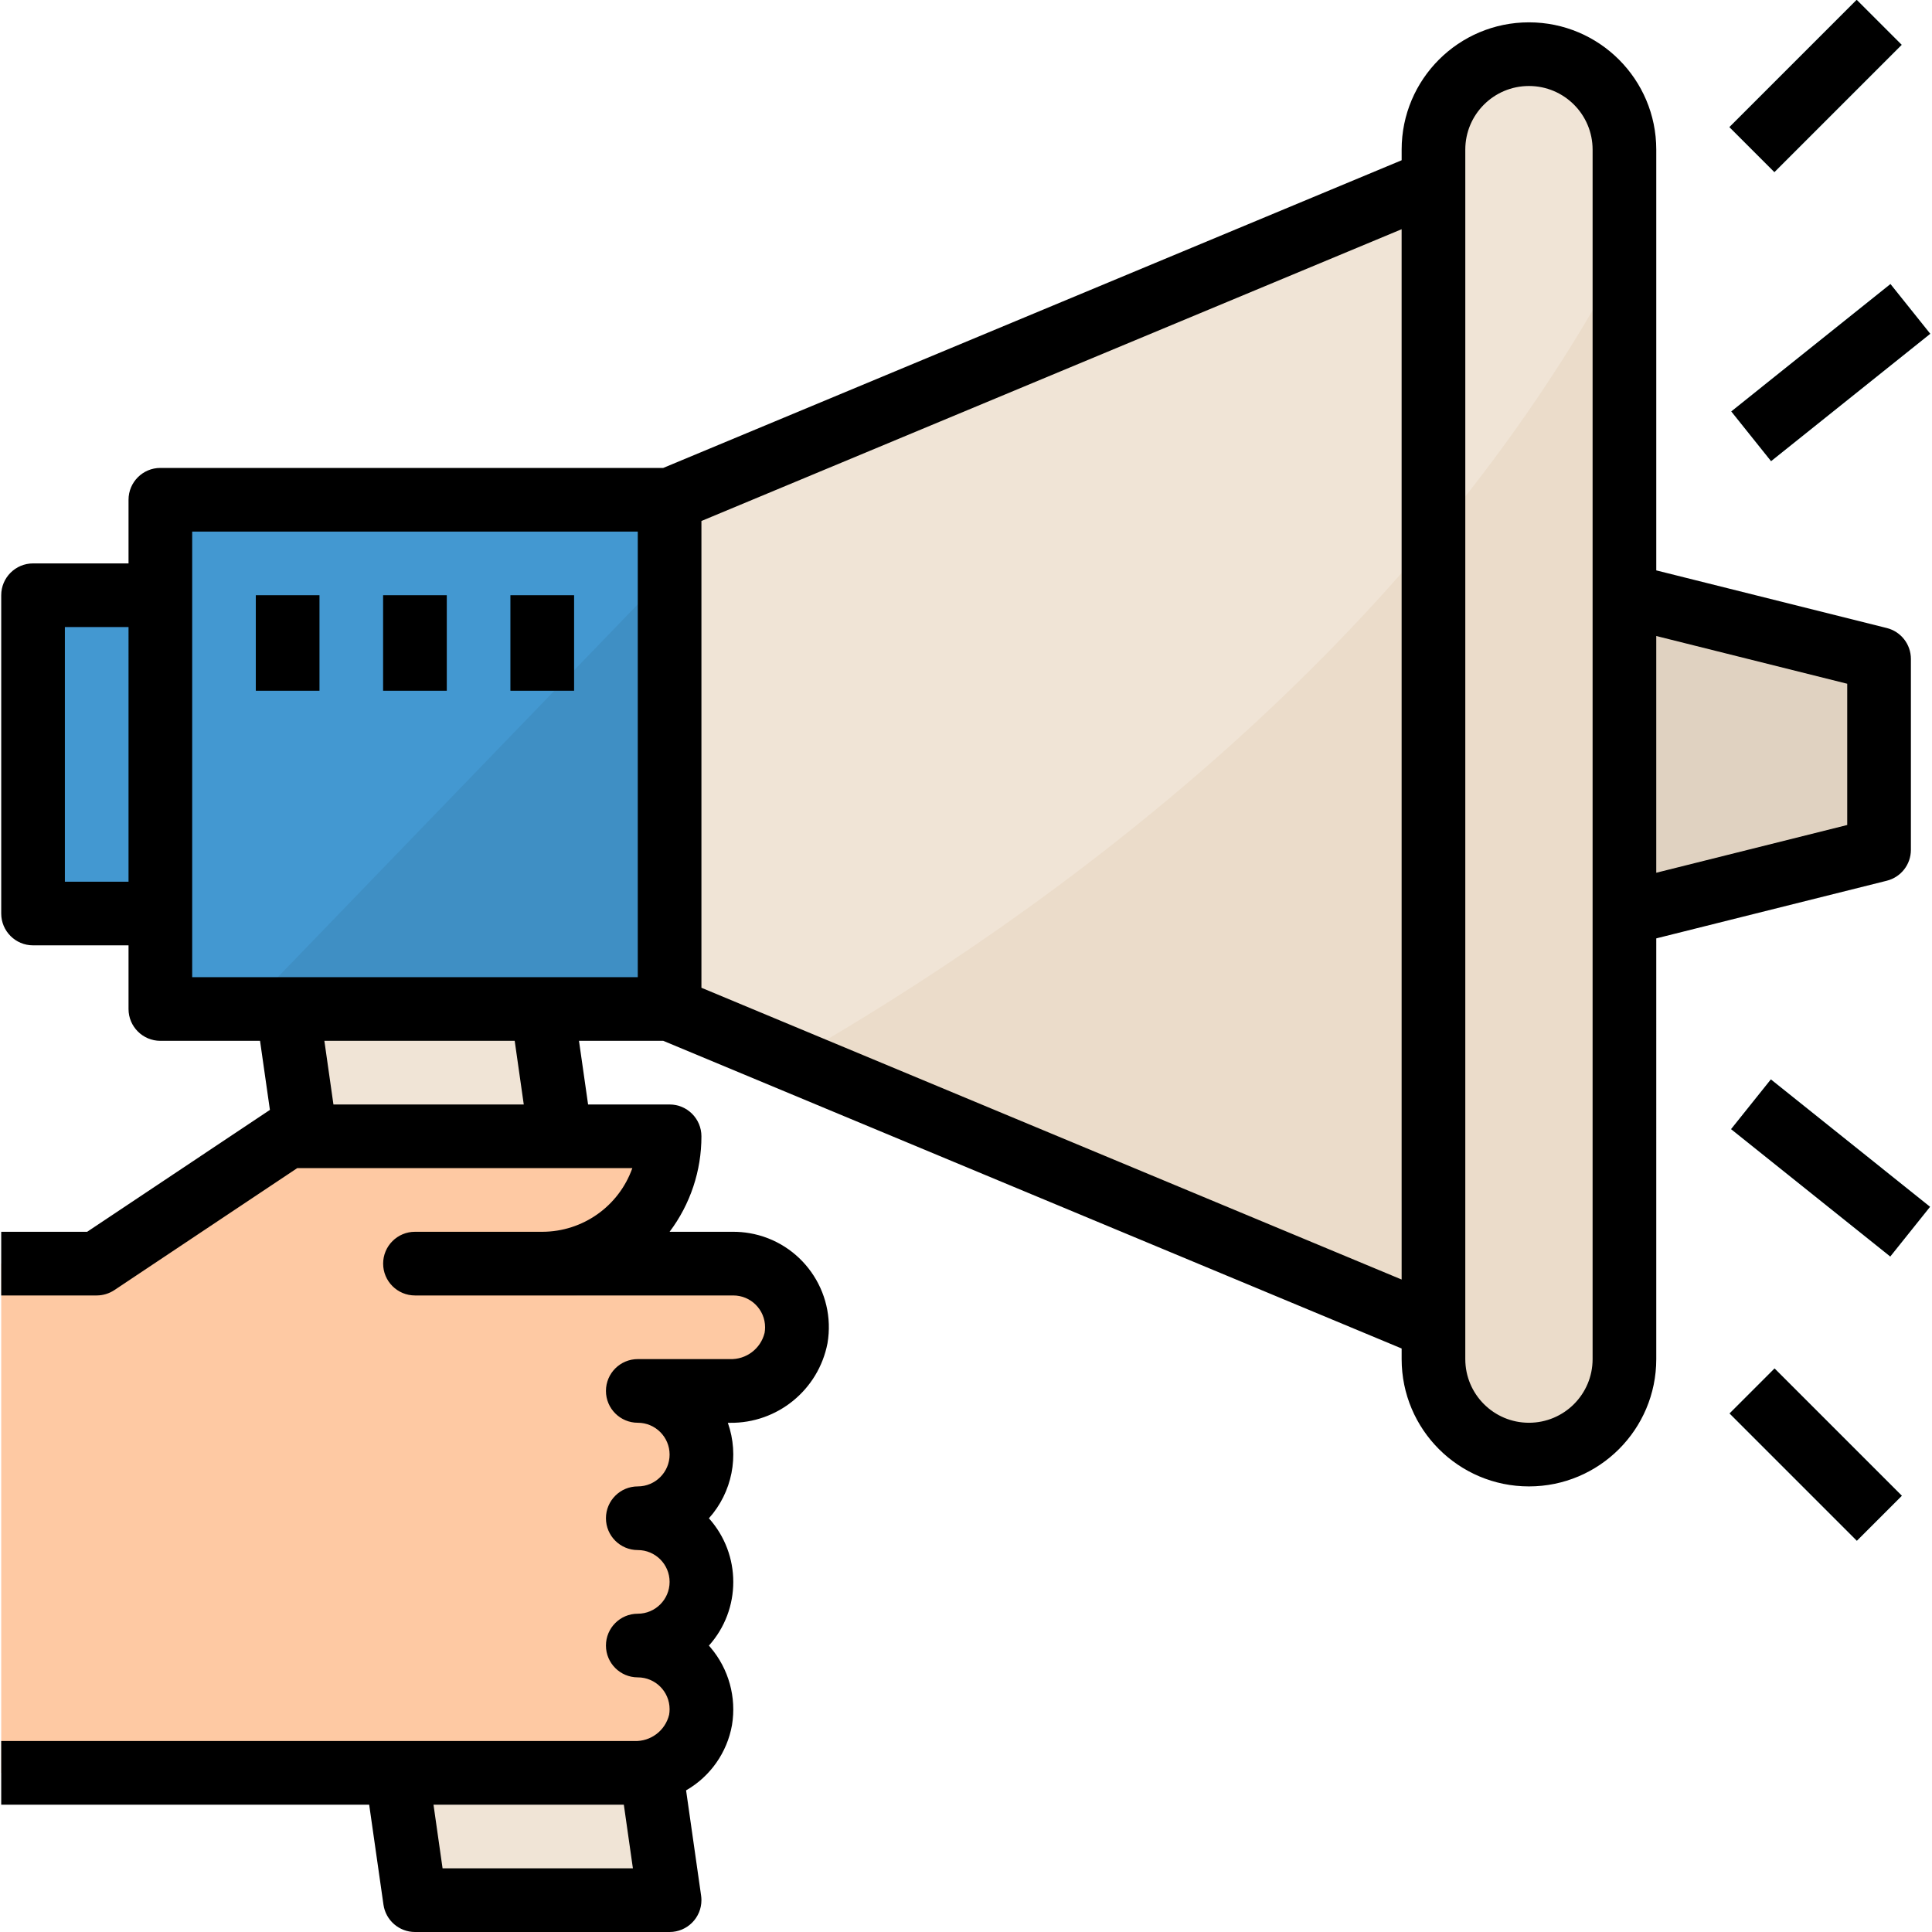 <?xml version="1.0" encoding="iso-8859-1"?>
<!-- Generator: Adobe Illustrator 19.0.0, SVG Export Plug-In . SVG Version: 6.00 Build 0)  -->
<svg version="1.1" id="Capa_1" xmlns="http://www.w3.org/2000/svg" xmlns:xlink="http://www.w3.org/1999/xlink" x="0px" y="0px"
	 viewBox="0 0 511.957 511.957" style="enable-background:new 0 0 511.957 511.957;" xml:space="preserve">
<g>
	<rect x="42.485" y="132.429" style="fill:#4398D1;" width="134.943" height="134.943"/>
	<rect x="8.757" y="157.731" style="fill:#4398D1;" width="33.736" height="84.34"/>
</g>
<polygon style="fill:#3F8FC4;" points="177.436,151.406 65.467,267.373 177.436,267.373 "/>
<path style="fill:#F0E4D6;" d="M405.153,14.354c-13.975,0-25.302,11.327-25.302,25.302v8.434l-202.415,84.34v134.943l202.415,84.34
	v8.434c0,13.975,11.327,25.302,25.302,25.302c13.975,0,25.302-11.327,25.302-25.302V39.656
	C430.455,25.689,419.128,14.354,405.153,14.354z"/>
<path style="fill:#EBDCCA;" d="M209.899,280.867l169.953,70.845v8.434c0,13.975,11.327,25.302,25.302,25.302
	c13.975,0,25.302-11.327,25.302-25.302V67.117C375.187,171.588,277.707,241.944,209.899,280.867z"/>
<path style="fill:#FEC9A3;" d="M185.642,455.753c1.569-9.185-4.613-17.897-13.798-19.466c-0.936-0.16-1.889-0.245-2.842-0.236
	c9.32,0,16.868-7.548,16.868-16.868c0-9.32-7.548-16.868-16.868-16.868c9.32,0,16.868-7.548,16.868-16.868
	c0-9.319-7.548-16.868-16.868-16.868h24.399c8.476,0.186,15.864-5.727,17.543-14.034c1.569-9.185-4.613-17.897-13.798-19.466
	c-0.936-0.16-1.889-0.245-2.842-0.236H143.7c18.631,0,33.736-15.105,33.736-33.736H76.229l-50.604,33.736H0.323v134.943H168.1
	C176.576,469.981,183.973,464.069,185.642,455.753z"/>
<g>
	<polygon style="fill:#F0E4D6;" points="148.516,301.108 143.7,267.373 76.229,267.373 81.045,301.108 	"/>
	<polygon style="fill:#F0E4D6;" points="105.149,469.788 109.965,503.523 177.436,503.523 172.62,469.788 	"/>
</g>
<g>
	<rect x="67.786" y="157.731" style="fill:#3685BA;" width="16.868" height="25.302"/>
	<rect x="101.522" y="157.731" style="fill:#3685BA;" width="16.868" height="25.302"/>
	<rect x="135.258" y="157.731" style="fill:#3685BA;" width="16.868" height="25.302"/>
</g>
<g>
	
		<rect x="458.283" y="90.283" transform="matrix(-0.781 0.625 -0.625 -0.781 925.835 -127.47)" style="fill:#87CED9;" width="54.002" height="16.868"/>
	
		<rect x="457.187" y="14.398" transform="matrix(-0.707 0.707 -0.707 -0.707 837.335 -301.172)" style="fill:#87CED9;" width="47.71" height="16.868"/>
	
		<rect x="476.834" y="282.534" transform="matrix(-0.625 0.781 -0.781 -0.625 1030.117 123.962)" style="fill:#87CED9;" width="16.868" height="54.004"/>
	
		<rect x="472.614" y="361.608" transform="matrix(-0.707 0.707 -0.707 -0.707 1093.764 317.874)" style="fill:#87CED9;" width="16.868" height="47.71"/>
</g>
<path style="fill:#F5B789;" d="M152.134,343.278h-42.17c-4.656,0-8.434-3.778-8.434-8.434c0-4.656,3.778-8.434,8.434-8.434h42.17
	c4.656,0,8.434,3.778,8.434,8.434C160.568,339.5,156.798,343.278,152.134,343.278z"/>
<g>
	<polygon style="fill:#E0D2C1;" points="497.926,225.203 430.455,242.071 430.455,157.731 497.926,174.599 	"/>
	<path style="fill:#E0D2C1;" d="M379.851,326.41c-4.656,0-8.434-3.778-8.434-8.434V48.09c0-4.656,3.778-8.434,8.434-8.434
		s8.434,3.778,8.434,8.434v269.887C388.285,322.64,384.515,326.41,379.851,326.41z"/>
</g>
<path d="M101.615,504.721c0.599,4.15,4.158,7.236,8.35,7.236h67.472c4.656,0,8.434-3.778,8.434-8.434
	c0-0.405-0.025-0.801-0.084-1.198l-3.981-27.9c6.41-3.677,10.863-10.011,12.162-17.29c1.223-7.363-0.86-14.886-5.684-20.57
	c-0.135-0.169-0.278-0.337-0.43-0.498c8.611-9.598,8.611-24.138,0-33.736c6.165-6.882,8.097-16.581,5.018-25.302h0.54
	c12.592,0.16,23.48-8.721,25.867-21.085c2.336-13.773-6.933-26.837-20.714-29.181c-1.408-0.236-2.834-0.354-4.259-0.354h-16.868
	c5.49-7.295,8.451-16.176,8.434-25.302c0-4.656-3.778-8.434-8.434-8.434h-21.599l-2.412-16.868h22.325l195.668,81.531v2.809
	c0,18.631,15.105,33.736,33.736,33.736c18.631,0,33.736-15.105,33.736-33.736V248.658l61.079-15.274
	c3.753-0.936,6.393-4.31,6.393-8.181v-50.604c0-3.871-2.64-7.245-6.393-8.181l-61.079-15.274V39.656
	c0-18.631-15.105-33.736-33.736-33.736c-18.631,0-33.736,15.105-33.736,33.736v2.809l-195.668,81.531H42.493
	c-4.656,0-8.434,3.778-8.434,8.434v16.868H8.757c-4.656,0-8.434,3.778-8.434,8.434v84.34c0,4.656,3.778,8.434,8.434,8.434h25.302
	v16.868c0,4.656,3.778,8.434,8.434,8.434h26.415l2.615,18.302L23.095,326.41H0.323v16.868h25.302c1.661,0,3.289-0.498,4.681-1.417
	l48.453-32.319h88.801c-3.584,10.104-13.14,16.851-23.86,16.868h-33.736c-4.656,0-8.434,3.778-8.434,8.434
	c0,4.656,3.778,8.434,8.434,8.434h84.34c4.656,0,8.434,3.77,8.434,8.434c0,0.498-0.042,0.995-0.126,1.476
	c-1.029,4.209-4.875,7.118-9.21,6.958h-24.399c-4.656,0-8.434,3.778-8.434,8.434s3.778,8.434,8.434,8.434
	c4.656,0,8.434,3.778,8.434,8.434c0,4.656-3.778,8.434-8.434,8.434c-4.656,0-8.434,3.778-8.434,8.434s3.778,8.434,8.434,8.434
	c4.656,0,8.434,3.778,8.434,8.434c0,4.656-3.778,8.434-8.434,8.434c-4.656,0-8.434,3.778-8.434,8.434s3.778,8.434,8.434,8.434
	c4.656,0,8.434,3.77,8.434,8.434c0,0.498-0.042,0.995-0.127,1.476c-1.029,4.209-4.875,7.118-9.21,6.958H0.323v16.868h97.505
	L101.615,504.721z M438.889,168.535l50.604,12.651v37.43l-50.604,12.651V168.535z M388.285,351.712V39.656
	c0-9.32,7.548-16.868,16.868-16.868c9.32,0,16.868,7.548,16.868,16.868v320.49c0,9.32-7.548,16.868-16.868,16.868
	c-9.319,0-16.868-7.548-16.868-16.868V351.712z M185.87,138.055l185.547-77.314v278.32L185.87,261.747V138.055z M34.059,233.637
	H17.191v-67.472h16.868V233.637z M88.357,292.674l-2.404-16.868h50.435l2.404,16.868H88.357z M143.7,258.939H50.927V140.863h118.075
	v118.075H143.7z M165.308,478.221l2.404,16.868h-50.435l-2.404-16.868H165.308z"/>
<rect x="67.786" y="157.731" width="16.868" height="25.302"/>
<rect x="101.522" y="157.731" width="16.868" height="25.302"/>
<rect x="135.258" y="157.731" width="16.868" height="25.302"/>
<rect x="458.283" y="90.283" transform="matrix(-0.781 0.625 -0.625 -0.781 925.835 -127.47)" width="54.002" height="16.868"/>
<rect x="457.187" y="14.398" transform="matrix(-0.707 0.707 -0.707 -0.707 837.335 -301.172)" width="47.71" height="16.868"/>
<rect x="476.834" y="282.534" transform="matrix(-0.625 0.781 -0.781 -0.625 1030.117 123.962)" width="16.868" height="54.004"/>
<rect x="472.614" y="361.608" transform="matrix(-0.707 0.707 -0.707 -0.707 1093.764 317.874)" width="16.868" height="47.71"/>
<g>
</g>
<g>
</g>
<g>
</g>
<g>
</g>
<g>
</g>
<g>
</g>
<g>
</g>
<g>
</g>
<g>
</g>
<g>
</g>
<g>
</g>
<g>
</g>
<g>
</g>
<g>
</g>
<g>
</g>
</svg>
